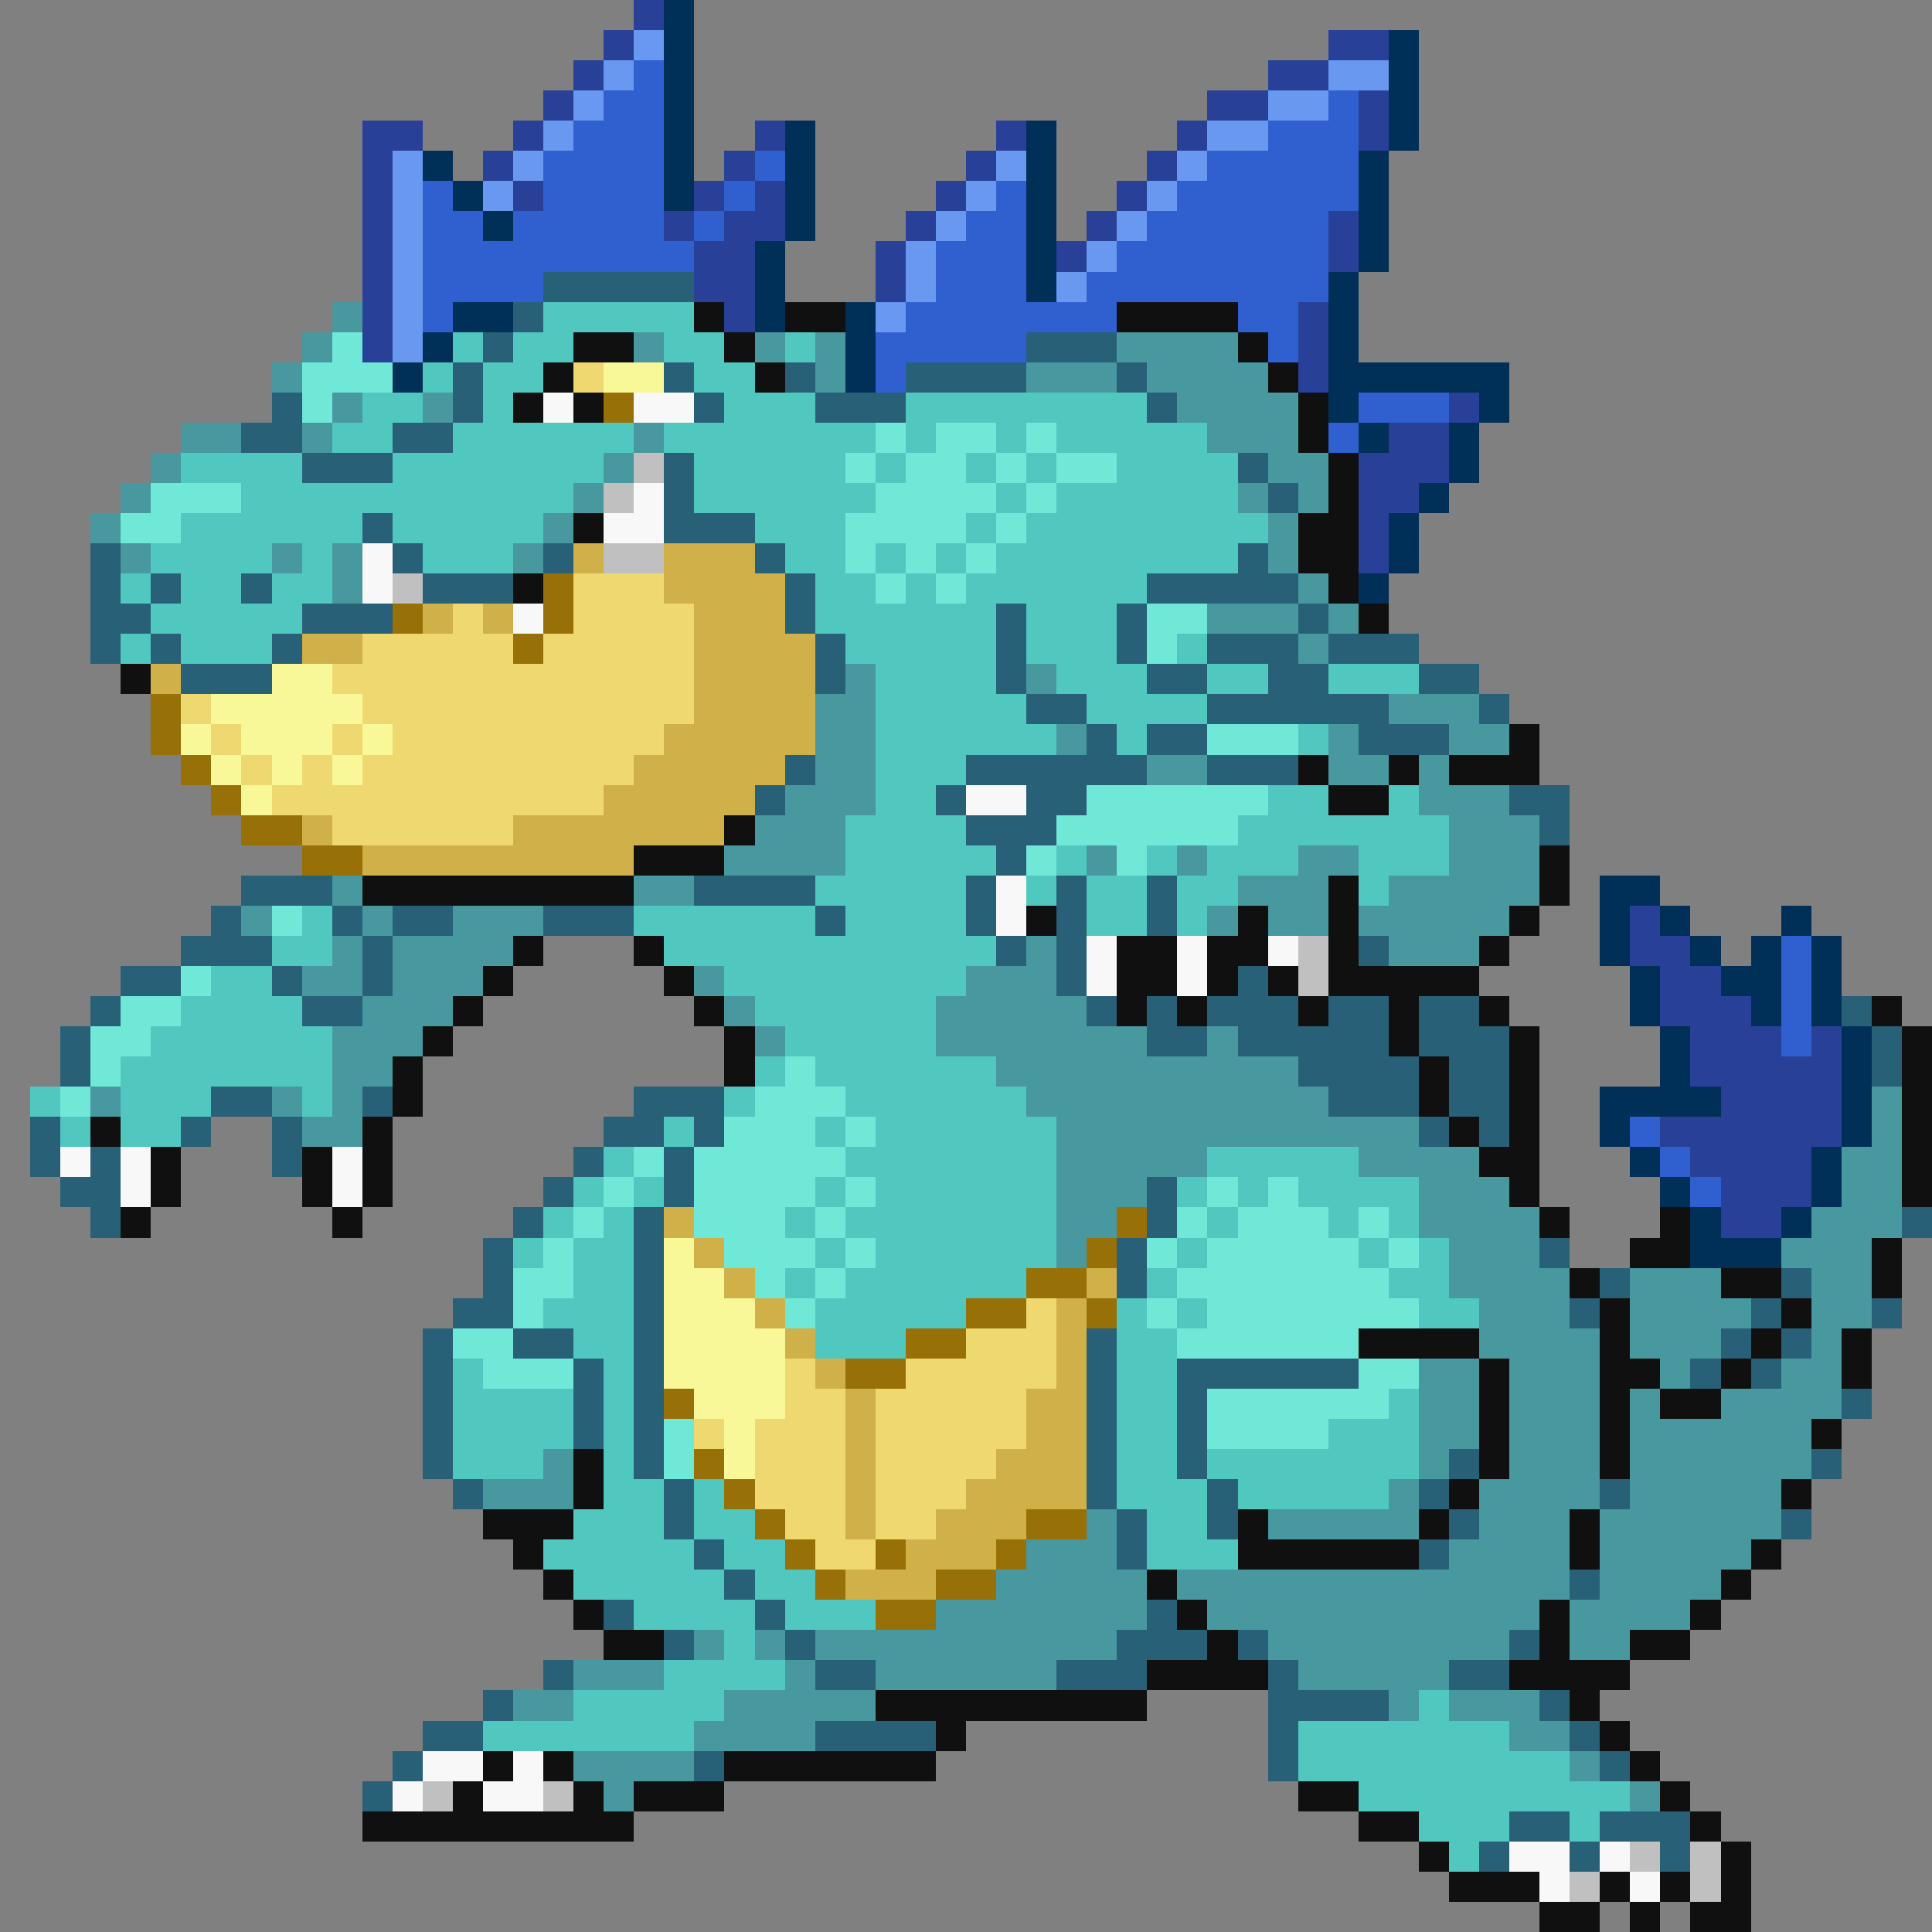 <svg xmlns="http://www.w3.org/2000/svg" viewBox="0 -0.5 64 64" shape-rendering="crispEdges">
<rect x="0" y="-0.5" width="64" height="64" fill="#808080" stroke="none"/>
<path stroke="#284098" d="M21 0h1M20 1h1M44 1h2M19 2h1M42 2h2M18 3h1M40 3h2M45 3h1M12 4h2M17 4h1M25 4h1M33 4h1M39 4h1M45 4h1M12 5h1M16 5h1M24 5h1M32 5h1M38 5h1M12 6h1M17 6h1M23 6h1M25 6h1M31 6h1M37 6h1M12 7h1M22 7h1M24 7h2M30 7h1M36 7h1M44 7h1M12 8h1M23 8h2M29 8h1M35 8h1M44 8h1M12 9h1M23 9h2M29 9h1M12 10h1M24 10h1M43 10h1M12 11h1M43 11h1M43 12h1M48 13h1M46 14h2M45 15h3M45 16h2M45 17h1M45 18h1M54 30h1M54 31h2M55 32h2M55 33h3M56 34h3M60 34h1M56 35h5M57 36h4M55 37h6M56 38h4M57 39h3M57 40h2" />
<path stroke="#003058" d="M22 0h1M22 1h1M46 1h1M22 2h1M46 2h1M22 3h1M46 3h1M22 4h1M26 4h1M34 4h1M46 4h1M14 5h1M22 5h1M26 5h1M34 5h1M45 5h1M15 6h1M22 6h1M26 6h1M34 6h1M45 6h1M16 7h1M26 7h1M34 7h1M45 7h1M25 8h1M34 8h1M45 8h1M25 9h1M34 9h1M44 9h1M15 10h2M25 10h1M28 10h1M44 10h1M14 11h1M28 11h1M44 11h1M13 12h1M28 12h1M44 12h6M44 13h1M49 13h1M45 14h1M48 14h1M48 15h1M47 16h1M46 17h1M46 18h1M45 19h1M53 29h2M53 30h1M55 30h1M59 30h1M53 31h1M56 31h1M58 31h1M60 31h1M54 32h1M57 32h2M60 32h1M54 33h1M58 33h1M60 33h1M55 34h1M61 34h1M55 35h1M61 35h1M53 36h4M61 36h1M53 37h1M61 37h1M54 38h1M60 38h1M55 39h1M60 39h1M56 40h1M59 40h1M56 41h3" />
<path stroke="#6898f0" d="M21 1h1M20 2h1M44 2h2M19 3h1M42 3h2M18 4h1M40 4h2M13 5h1M17 5h1M33 5h1M39 5h1M13 6h1M16 6h1M32 6h1M38 6h1M13 7h1M31 7h1M37 7h1M13 8h1M30 8h1M36 8h1M13 9h1M30 9h1M35 9h1M13 10h1M29 10h1M13 11h1" />
<path stroke="#3060d0" d="M21 2h1M20 3h2M44 3h1M19 4h3M42 4h3M18 5h4M25 5h1M40 5h5M14 6h1M18 6h4M24 6h1M33 6h1M39 6h6M14 7h2M17 7h5M23 7h1M32 7h2M38 7h6M14 8h9M31 8h3M37 8h7M14 9h4M31 9h3M36 9h8M14 10h1M30 10h7M41 10h2M29 11h5M42 11h1M29 12h1M45 13h3M44 14h1M59 31h1M59 32h1M59 33h1M59 34h1M54 37h1M55 38h1M56 39h1" />
<path stroke="#286078" d="M18 9h5M17 10h1M16 11h1M34 11h3M15 12h1M22 12h1M26 12h1M30 12h4M37 12h1M9 13h1M15 13h1M23 13h1M27 13h3M38 13h1M8 14h2M13 14h2M10 15h3M22 15h1M41 15h1M22 16h1M42 16h1M12 17h1M22 17h3M3 18h1M13 18h1M18 18h1M25 18h1M41 18h1M3 19h1M5 19h1M8 19h1M14 19h3M26 19h1M38 19h5M3 20h2M10 20h3M26 20h1M33 20h1M37 20h1M43 20h1M3 21h1M5 21h1M9 21h1M27 21h1M33 21h1M37 21h1M40 21h3M44 21h3M6 22h3M27 22h1M33 22h1M38 22h2M42 22h2M47 22h2M34 23h2M40 23h6M49 23h1M36 24h1M38 24h2M45 24h3M26 25h1M32 25h6M40 25h3M25 26h1M31 26h1M34 26h2M50 26h2M32 27h3M51 27h1M33 28h1M8 29h3M23 29h4M32 29h1M35 29h1M38 29h1M7 30h1M11 30h1M13 30h2M18 30h3M27 30h1M32 30h1M35 30h1M38 30h1M6 31h3M12 31h1M33 31h1M35 31h1M45 31h1M4 32h2M9 32h1M12 32h1M35 32h1M41 32h1M3 33h1M10 33h2M36 33h1M38 33h1M40 33h3M44 33h2M47 33h2M61 33h1M2 34h1M38 34h2M41 34h5M47 34h3M62 34h1M2 35h1M43 35h4M48 35h2M62 35h1M7 36h2M12 36h1M21 36h3M44 36h3M48 36h2M1 37h1M6 37h1M9 37h1M20 37h2M23 37h1M47 37h1M49 37h1M1 38h1M3 38h1M9 38h1M19 38h1M22 38h1M2 39h2M18 39h1M22 39h1M38 39h1M3 40h1M17 40h1M21 40h1M38 40h1M63 40h1M16 41h1M21 41h1M37 41h1M51 41h1M16 42h1M21 42h1M37 42h1M53 42h1M59 42h1M15 43h2M21 43h1M52 43h1M58 43h1M62 43h1M14 44h1M17 44h2M21 44h1M36 44h1M57 44h1M59 44h1M14 45h1M19 45h1M21 45h1M36 45h1M39 45h6M56 45h1M58 45h1M14 46h1M19 46h1M21 46h1M36 46h1M39 46h1M61 46h1M14 47h1M19 47h1M21 47h1M36 47h1M39 47h1M14 48h1M21 48h1M36 48h1M39 48h1M48 48h1M60 48h1M15 49h1M22 49h1M36 49h1M40 49h1M47 49h1M53 49h1M22 50h1M37 50h1M40 50h1M48 50h1M59 50h1M23 51h1M37 51h1M47 51h1M24 52h1M52 52h1M20 53h1M25 53h1M38 53h1M22 54h1M26 54h1M37 54h3M41 54h1M50 54h1M18 55h1M27 55h2M35 55h3M42 55h1M48 55h2M16 56h1M42 56h4M51 56h1M14 57h2M27 57h4M42 57h1M52 57h1M13 58h1M23 58h1M42 58h1M53 58h1M12 59h1M50 60h2M53 60h3M49 61h1M52 61h1M55 61h1" />
<path stroke="#4898a0" d="M11 10h1M10 11h1M21 11h1M25 11h1M27 11h1M37 11h4M9 12h1M27 12h1M34 12h3M38 12h4M11 13h1M14 13h1M39 13h4M6 14h2M10 14h1M21 14h1M40 14h3M5 15h1M20 15h1M42 15h2M4 16h1M19 16h1M41 16h1M43 16h1M3 17h1M18 17h1M42 17h1M4 18h1M9 18h1M11 18h1M17 18h1M42 18h1M11 19h1M43 19h1M40 20h3M44 20h1M43 21h1M28 22h1M34 22h1M27 23h2M46 23h3M27 24h2M35 24h1M44 24h1M48 24h2M27 25h2M38 25h2M44 25h2M47 25h1M26 26h3M47 26h3M25 27h3M48 27h3M24 28h4M36 28h1M39 28h1M43 28h2M48 28h3M11 29h1M21 29h2M41 29h3M46 29h5M8 30h1M12 30h1M15 30h3M40 30h1M42 30h2M45 30h5M11 31h1M13 31h4M34 31h1M46 31h3M10 32h2M13 32h3M23 32h1M32 32h3M12 33h3M24 33h1M31 33h5M11 34h3M25 34h1M31 34h7M40 34h1M11 35h2M33 35h10M3 36h1M9 36h1M11 36h1M34 36h10M62 36h1M10 37h2M35 37h12M62 37h1M35 38h5M45 38h4M61 38h2M35 39h3M47 39h3M61 39h2M35 40h2M47 40h4M60 40h3M35 41h1M48 41h3M59 41h3M48 42h4M54 42h3M60 42h2M49 43h3M54 43h4M60 43h2M49 44h4M54 44h3M60 44h1M47 45h2M50 45h3M55 45h1M59 45h2M47 46h2M50 46h3M54 46h1M57 46h4M47 47h2M50 47h3M54 47h6M18 48h1M47 48h1M50 48h3M54 48h6M16 49h3M46 49h1M49 49h4M54 49h5M36 50h1M42 50h5M49 50h3M53 50h6M34 51h3M48 51h4M53 51h5M33 52h5M39 52h13M53 52h4M31 53h7M40 53h11M52 53h4M23 54h1M25 54h1M27 54h10M42 54h8M52 54h2M19 55h3M26 55h1M29 55h6M43 55h5M17 56h2M24 56h5M46 56h1M48 56h3M23 57h4M50 57h2M19 58h4M52 58h1M20 59h1M54 59h1" />
<path stroke="#50c8c0" d="M18 10h5M15 11h1M17 11h2M22 11h2M26 11h1M14 12h1M16 12h2M23 12h2M12 13h2M16 13h1M24 13h3M30 13h8M11 14h2M15 14h6M22 14h7M30 14h1M33 14h1M35 14h5M6 15h4M13 15h7M23 15h5M29 15h1M32 15h1M34 15h1M37 15h4M8 16h11M23 16h6M33 16h1M35 16h6M6 17h6M13 17h5M25 17h3M32 17h1M34 17h8M5 18h4M10 18h1M14 18h3M26 18h2M29 18h1M31 18h1M33 18h8M4 19h1M6 19h2M9 19h2M27 19h2M30 19h1M32 19h6M5 20h5M27 20h6M34 20h3M4 21h1M6 21h3M28 21h5M34 21h3M39 21h1M29 22h4M35 22h3M40 22h2M44 22h3M29 23h5M36 23h4M29 24h6M37 24h1M43 24h1M29 25h3M29 26h2M42 26h2M46 26h1M28 27h4M41 27h7M28 28h5M35 28h1M38 28h1M40 28h3M45 28h3M27 29h5M34 29h1M36 29h2M39 29h2M45 29h1M10 30h1M21 30h6M28 30h4M36 30h2M39 30h1M9 31h2M22 31h11M7 32h2M24 32h8M6 33h4M25 33h6M5 34h6M26 34h5M4 35h7M25 35h1M27 35h6M1 36h1M4 36h3M10 36h1M24 36h1M28 36h6M2 37h1M4 37h2M22 37h1M27 37h1M29 37h6M20 38h1M28 38h7M40 38h5M19 39h1M21 39h1M27 39h1M29 39h6M39 39h1M41 39h1M43 39h4M18 40h1M20 40h1M26 40h1M28 40h7M40 40h1M44 40h1M46 40h1M17 41h1M19 41h2M27 41h1M29 41h6M39 41h1M45 41h1M47 41h1M19 42h2M26 42h1M28 42h6M38 42h1M46 42h2M18 43h3M27 43h5M37 43h1M39 43h1M47 43h2M19 44h2M27 44h3M37 44h2M15 45h1M20 45h1M37 45h2M15 46h4M20 46h1M37 46h2M46 46h1M15 47h4M20 47h1M37 47h2M44 47h3M15 48h3M20 48h1M37 48h2M40 48h7M20 49h2M23 49h1M37 49h3M41 49h5M19 50h3M23 50h2M38 50h2M18 51h5M24 51h2M38 51h3M19 52h5M25 52h2M21 53h4M26 53h3M24 54h1M22 55h4M19 56h5M47 56h1M16 57h7M43 57h7M43 58h9M45 59h9M47 60h3M52 60h1M48 61h1" />
<path stroke="#101010" d="M23 10h1M26 10h2M37 10h4M19 11h2M24 11h1M41 11h1M18 12h1M25 12h1M42 12h1M17 13h1M19 13h1M43 13h1M43 14h1M44 15h1M44 16h1M19 17h1M43 17h2M43 18h2M17 19h1M44 19h1M45 20h1M4 22h1M50 24h1M43 25h1M46 25h1M48 25h3M44 26h2M24 27h1M21 28h3M51 28h1M12 29h9M44 29h1M51 29h1M34 30h1M41 30h1M44 30h1M50 30h1M17 31h1M21 31h1M37 31h2M40 31h2M44 31h1M49 31h1M16 32h1M22 32h1M37 32h2M40 32h1M42 32h1M44 32h5M15 33h1M23 33h1M37 33h1M39 33h1M43 33h1M46 33h1M49 33h1M62 33h1M14 34h1M24 34h1M46 34h1M50 34h1M63 34h1M13 35h1M24 35h1M47 35h1M50 35h1M63 35h1M13 36h1M47 36h1M50 36h1M63 36h1M3 37h1M12 37h1M48 37h1M50 37h1M63 37h1M5 38h1M10 38h1M12 38h1M49 38h2M63 38h1M5 39h1M10 39h1M12 39h1M50 39h1M63 39h1M4 40h1M11 40h1M51 40h1M55 40h1M54 41h2M62 41h1M52 42h1M57 42h2M62 42h1M53 43h1M59 43h1M45 44h4M53 44h1M58 44h1M61 44h1M49 45h1M53 45h2M57 45h1M61 45h1M49 46h1M53 46h1M55 46h2M49 47h1M53 47h1M60 47h1M19 48h1M49 48h1M53 48h1M19 49h1M48 49h1M59 49h1M16 50h3M41 50h1M47 50h1M52 50h1M17 51h1M41 51h6M52 51h1M58 51h1M18 52h1M38 52h1M57 52h1M19 53h1M39 53h1M51 53h1M56 53h1M20 54h2M40 54h1M51 54h1M54 54h2M38 55h4M50 55h4M29 56h9M52 56h1M31 57h1M53 57h1M16 58h1M18 58h1M24 58h7M54 58h1M15 59h1M19 59h1M21 59h3M43 59h2M55 59h1M12 60h9M45 60h2M56 60h1M47 61h1M57 61h1M48 62h3M53 62h1M55 62h1M57 62h1M51 63h2M54 63h1M56 63h2" />
<path stroke="#70e8d8" d="M11 11h1M10 12h3M10 13h1M29 14h1M31 14h2M34 14h1M28 15h1M30 15h2M33 15h1M35 15h2M5 16h3M29 16h4M34 16h1M4 17h2M28 17h4M33 17h1M28 18h1M30 18h1M32 18h1M29 19h1M31 19h1M38 20h2M38 21h1M40 24h3M36 26h6M35 27h6M34 28h1M37 28h1M9 30h1M6 32h1M4 33h2M3 34h2M3 35h1M26 35h1M2 36h1M25 36h3M24 37h3M28 37h1M21 38h1M23 38h5M20 39h1M23 39h4M28 39h1M40 39h1M42 39h1M19 40h1M23 40h3M27 40h1M39 40h1M41 40h3M45 40h1M18 41h1M24 41h3M28 41h1M38 41h1M40 41h5M46 41h1M17 42h2M25 42h1M27 42h1M39 42h7M17 43h1M26 43h1M38 43h1M40 43h7M15 44h2M39 44h6M16 45h3M45 45h2M40 46h6M22 47h1M40 47h4M22 48h1" />
<path stroke="#f0d870" d="M19 12h1M19 19h3M15 20h1M19 20h4M12 21h5M18 21h5M11 22h12M6 23h1M12 23h11M7 24h1M11 24h1M13 24h9M8 25h1M10 25h1M12 25h9M9 26h11M11 27h6M34 43h1M32 44h3M26 45h1M30 45h5M26 46h2M29 46h5M23 47h1M25 47h3M29 47h5M25 48h3M29 48h4M25 49h3M29 49h3M26 50h2M29 50h2M27 51h2" />
<path stroke="#f8f898" d="M20 12h2M9 22h2M7 23h5M6 24h1M8 24h3M12 24h1M7 25h1M9 25h1M11 25h1M8 26h1M22 41h1M22 42h2M22 43h3M22 44h4M22 45h4M23 46h3M24 47h1M24 48h1" />
<path stroke="#f8f8f8" d="M18 13h1M21 13h2M21 16h1M20 17h2M12 18h1M12 19h1M17 20h1M32 26h2M33 29h1M33 30h1M36 31h1M39 31h1M42 31h1M36 32h1M39 32h1M2 38h1M4 38h1M11 38h1M4 39h1M11 39h1M14 58h2M17 58h1M13 59h1M16 59h2M50 61h2M53 61h1M51 62h1M54 62h1" />
<path stroke="#987008" d="M20 13h1M18 19h1M13 20h1M18 20h1M17 21h1M5 23h1M5 24h1M6 25h1M7 26h1M8 27h2M10 28h2M37 40h1M36 41h1M34 42h2M32 43h2M36 43h1M30 44h2M28 45h2M22 46h1M23 48h1M24 49h1M25 50h1M34 50h2M26 51h1M29 51h1M33 51h1M27 52h1M31 52h2M29 53h2" />
<path stroke="#c0c0c0" d="M21 15h1M20 16h1M20 18h2M13 19h1M43 31h1M43 32h1M14 59h1M18 59h1M54 61h1M56 61h1M52 62h1M56 62h1" />
<path stroke="#d0b048" d="M19 18h1M22 18h3M22 19h4M14 20h1M16 20h1M23 20h3M10 21h2M23 21h4M5 22h1M23 22h4M23 23h4M22 24h5M21 25h5M20 26h5M10 27h1M17 27h7M12 28h9M22 40h1M23 41h1M24 42h1M36 42h1M25 43h1M35 43h1M26 44h1M35 44h1M27 45h1M35 45h1M28 46h1M34 46h2M28 47h1M34 47h2M28 48h1M33 48h3M28 49h1M32 49h4M28 50h1M31 50h3M30 51h3M28 52h3" />
</svg>